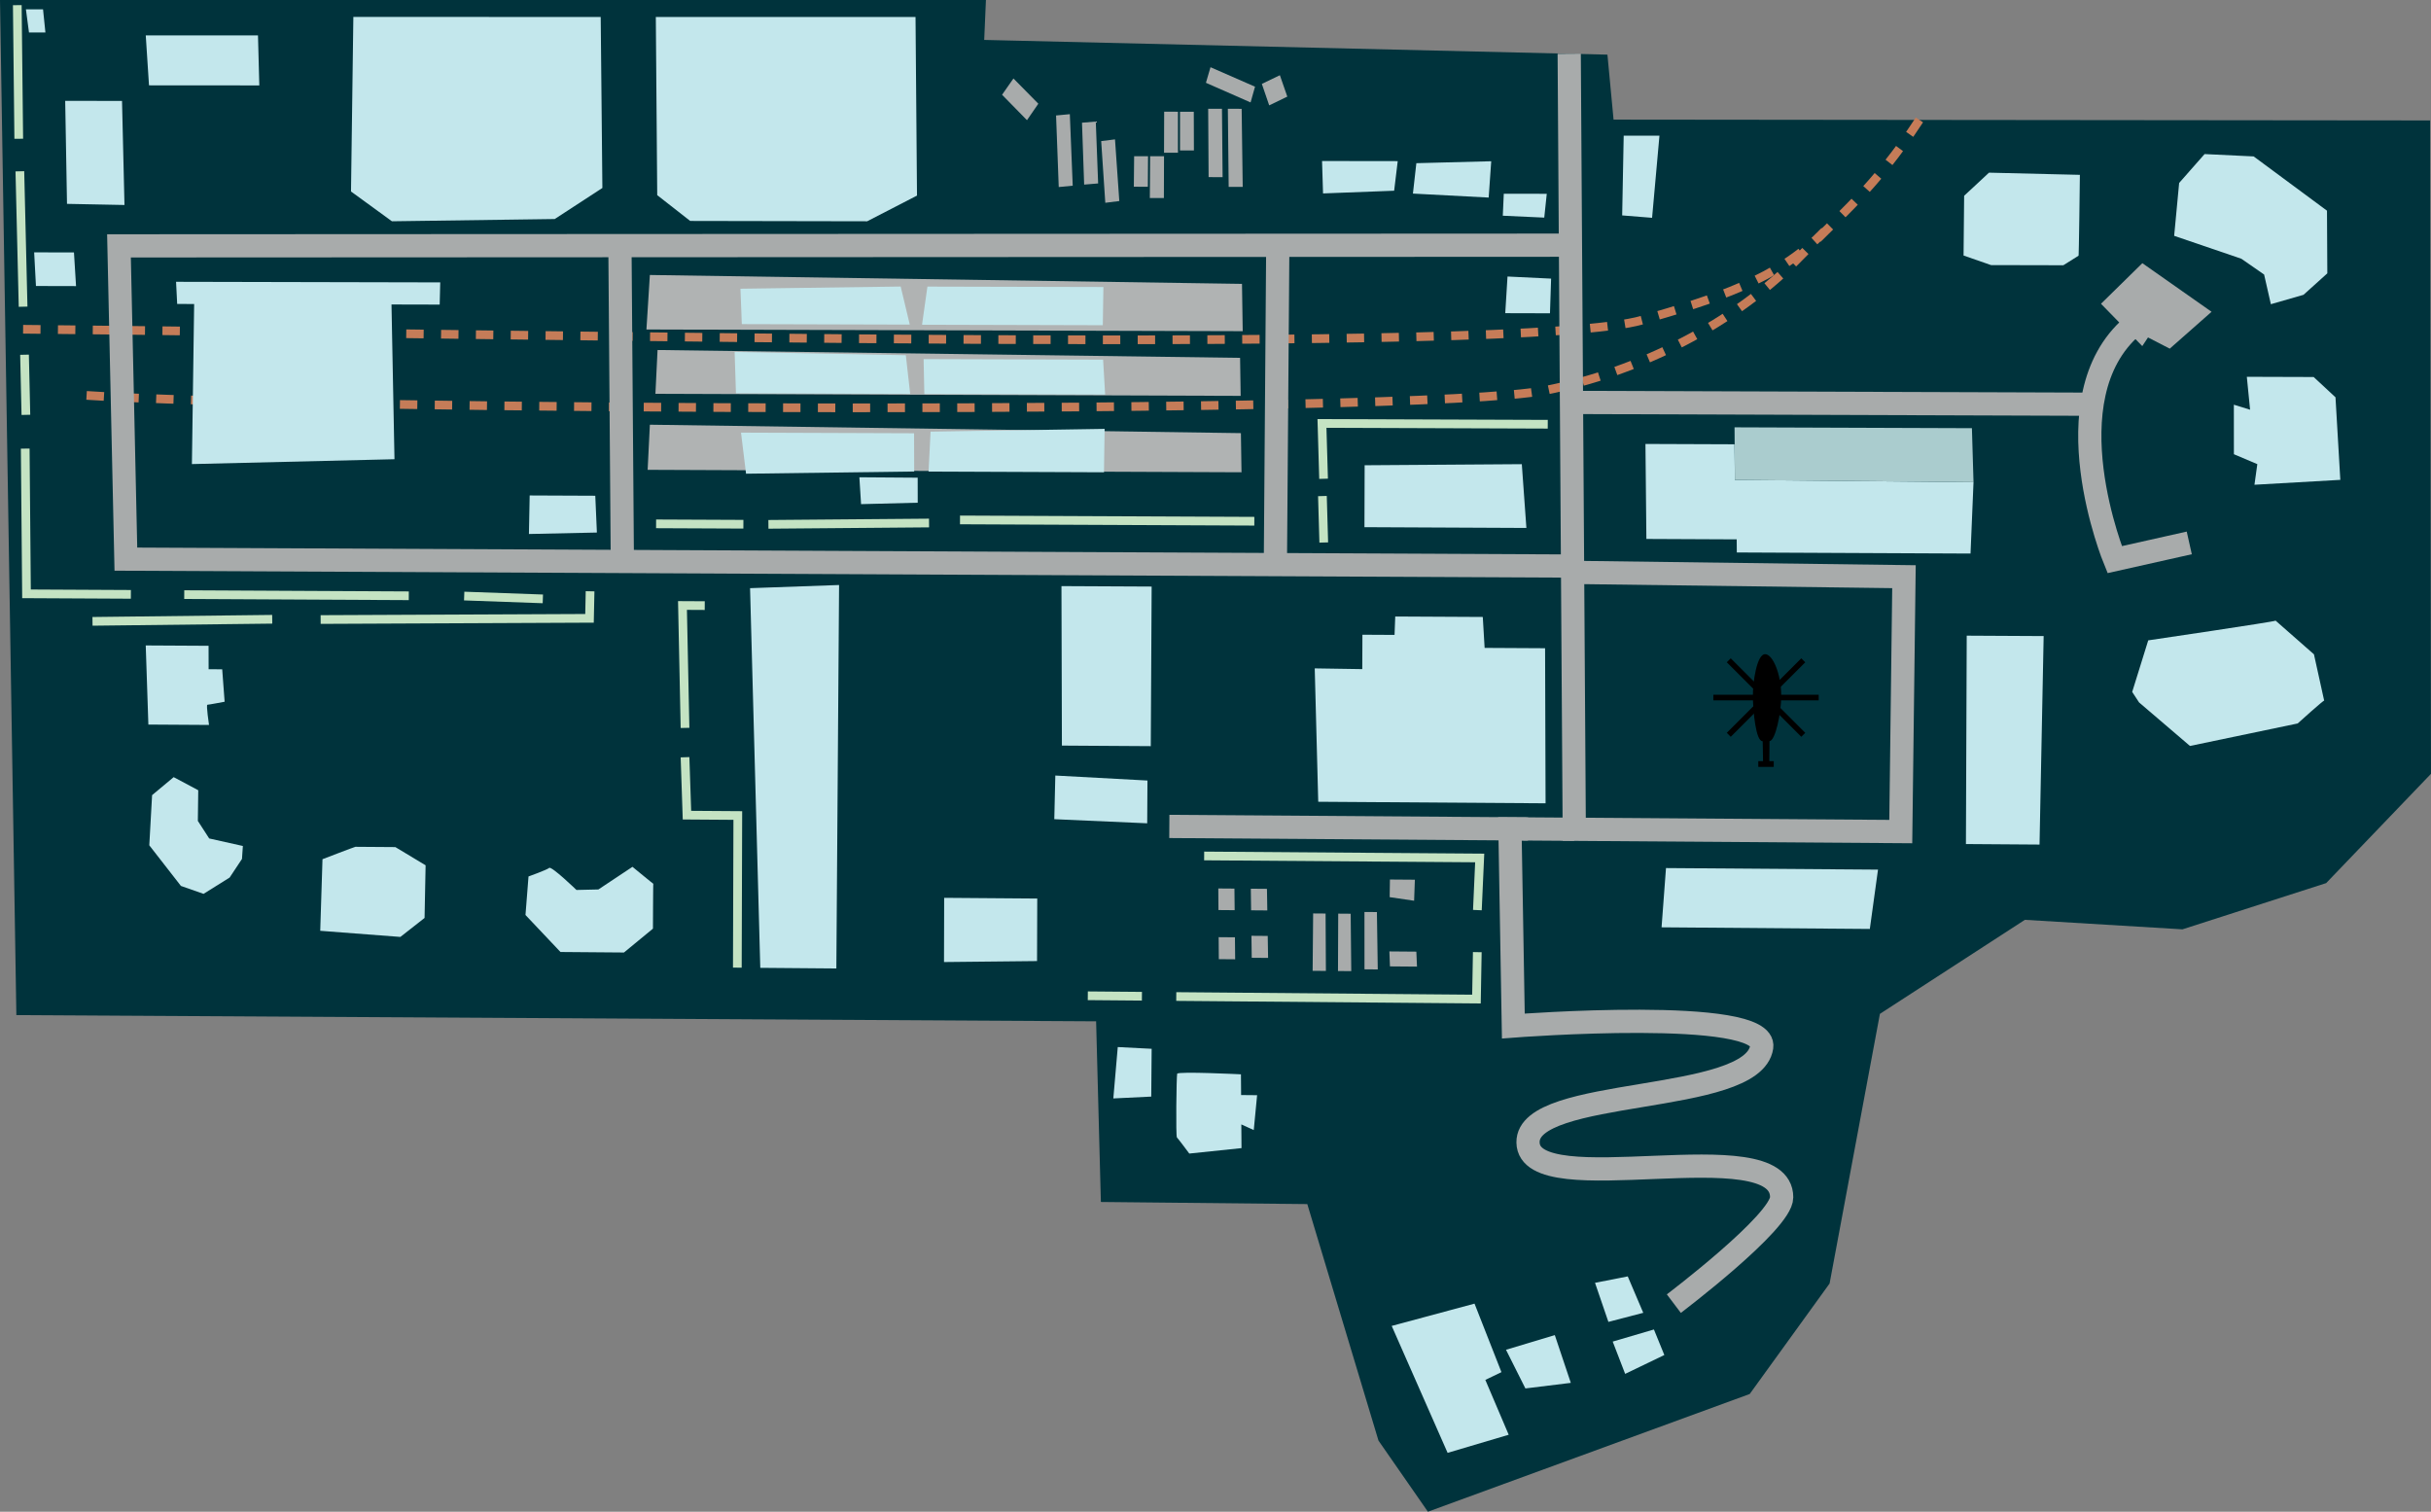 <svg xmlns="http://www.w3.org/2000/svg" viewBox="0 0 837.483 520.816"><rect x="0" y="0" width="837.483" height="520.816" fill="#808080" stroke="none"/><defs><style>.cls-1,.cls-14,.cls-4,.cls-7,.cls-8{fill:none;}.cls-1{stroke:#414042;stroke-linecap:square;stroke-width:11px;}.cls-1,.cls-14,.cls-4,.cls-7,.cls-8,.cls-9{stroke-miterlimit:10;}.cls-2{fill:#f1f2f2;}.cls-3{fill:#414042;}.cls-4{stroke:#6d6e71;stroke-width:5px;}.cls-5{fill:#6d6e71;}.cls-6{fill:#00333c;}.cls-7{stroke:#c57c58;stroke-dasharray:6;}.cls-14,.cls-7{stroke-width:3px;}.cls-8,.cls-9{stroke:#a8abab;stroke-width:8px;}.cls-9{fill:#fff;}.cls-10{fill:#a8abab;}.cls-11{fill:#b0b3b3;}.cls-12{fill:#c3e7ec;}.cls-13{fill:#aaccce;}.cls-14{stroke:#c4e3c3;}</style></defs><g id="Bunkers"><g id="basement_outline"><polyline class="cls-1" points="634.668 306.262 634.668 285.184 584.527 285.14 584.527 306.262"/><polyline class="cls-1" points="684.502 278.224 656.069 278.224 656.069 227.472 683.279 227.472"/><polyline class="cls-1" points="656.069 179.166 656.069 227.472 640.171 227.472"/><polyline class="cls-1" points="519.048 184.364 519.048 194.612 546.005 194.612 546.005 203.319 656.069 203.319"/><polyline class="cls-1" points="584.527 285.14 546.846 286.086 546.005 203.319"/><line class="cls-1" x1="656.069" y1="278.224" x2="619.763" y2="278.224"/><line class="cls-1" x1="619.763" y1="285.184" x2="619.763" y2="272.797"/><line class="cls-1" x1="625.496" y1="203.319" x2="625.496" y2="233.587"/><line class="cls-1" x1="525.274" y1="257.663" x2="555.33" y2="260.002"/><polyline class="cls-1" points="528.849 468.753 582.583 443.181 584.527 340.44 539.463 340.44 539.463 325.805 546.224 325.805 546.846 286.086"/><polyline class="cls-1" points="630.999 380.525 619.992 380.525 619.992 373.374 590.413 373.374 590.413 380.525 578.26 380.525"/><polyline class="cls-1" points="190.744 178.497 155.741 178.497 155.741 126.275 277.878 128.078 276.655 169.8 302.642 168.652"/><rect class="cls-2" x="676.748" y="220.122" width="23.665" height="67.964"/><path class="cls-3" d="M700.541,283.887v63.964H680.876V283.887h19.665m4-4H676.876v71.964h27.665V279.887Z" transform="translate(-2.128 -61.765)"/><polygon class="cls-2" points="573.356 318.44 573.356 298.863 643.772 298.342 640.661 318.44 573.356 318.44"/><path class="cls-3" d="M643.564,362.125l-2.488,16.081H577.484V362.613l66.08-.488m4.672-4.035-4.7.035-66.08.489-3.97.029v23.563h71.021l.524-3.389,2.488-16.08.719-4.647Z" transform="translate(-2.128 -61.765)"/><polygon class="cls-2" points="569.278 182.717 569.278 157.261 597.56 157.72 597.56 150.041 672.897 152.163 672.897 186.437 569.278 182.717"/><path class="cls-3" d="M601.688,213.863l71.337,2.009v30.257l-99.618-3.576V221.059l28.281.459v-7.655m-4-4.114v7.7l-24.217-.392-4.064-.066v29.418l3.856.139,99.619,3.576,4.143.149V211.983l-3.887-.109L601.8,209.865l-4.112-.116Z" transform="translate(-2.128 -61.765)"/><polygon class="cls-2" points="544.742 275.879 544.203 222.873 550.749 222.873 552.817 213.684 643.355 214.639 645.926 275.879 544.742 275.879"/><path class="cls-3" d="M556.541,277.467l87.023.917,2.4,57.26H548.85l-.5-49.006h6.125l2.064-9.171m-3.192-4.034-.71,3.156-1.362,6.049h-6.965l.041,4.041.5,49.006.041,3.959H650.139l-.175-4.167-2.4-57.261-.159-3.792-3.795-.04-87.023-.917-3.234-.034Z" transform="translate(-2.128 -61.765)"/><rect class="cls-2" x="544.005" y="337.829" width="42.522" height="21.121"/><path class="cls-3" d="M586.656,401.594v17.121H548.133V401.594h38.523m4-4H544.133v25.121h46.523V397.594Z" transform="translate(-2.128 -61.765)"/><rect class="cls-2" x="542.095" y="371.374" width="43.81" height="18.303"/><path class="cls-3" d="M586.032,435.139v14.3H546.223v-14.3h39.809m4-4H542.223v22.3h47.809v-22.3Z" transform="translate(-2.128 -61.765)"/><path class="cls-2" d="M582.535,517.25a15.726,15.726,0,1,1,15.726-15.726A15.744,15.744,0,0,1,582.535,517.25Z" transform="translate(-2.128 -61.765)"/><path class="cls-3" d="M582.535,487.8a13.726,13.726,0,1,1-13.726,13.726A13.727,13.727,0,0,1,582.535,487.8m0-4a17.726,17.726,0,1,0,17.726,17.726A17.746,17.746,0,0,0,582.535,483.8Z" transform="translate(-2.128 -61.765)"/><rect class="cls-2" x="581.692" y="394.128" width="17.433" height="14.351"/><path class="cls-3" d="M599.253,457.893v10.351H585.821V457.893h13.432m4-4H581.821v18.351h21.432V453.893Z" transform="translate(-2.128 -61.765)"/><rect class="cls-2" x="566.64" y="405.723" width="17.432" height="11.469"/><path class="cls-3" d="M584.2,469.489v7.468H570.768v-7.468H584.2m4-4H566.768v15.468H588.2V465.489Z" transform="translate(-2.128 -61.765)"/><rect class="cls-2" x="190.791" y="124.275" width="42.306" height="39.221"/><path class="cls-3" d="M233.226,188.04v35.221H194.919V188.04h38.307m4-4H190.919v43.221h46.307V184.04Z" transform="translate(-2.128 -61.765)"/><rect class="cls-2" x="170.331" y="18.4" width="84.713" height="126.122"/><path class="cls-3" d="M255.173,82.165V204.287H174.46V82.165h80.713m4-4H170.46V208.287h88.713V78.165Z" transform="translate(-2.128 -61.765)"/><rect class="cls-2" x="141.967" y="18.4" width="137.911" height="26.181"/><path class="cls-3" d="M280.006,82.165v22.181H146.1V82.165H280.006m4-4H142.1v30.181H284.006V78.165Z" transform="translate(-2.128 -61.765)"/></g><g id="basement"><polyline class="cls-4" points="634.668 306.262 634.668 285.184 584.527 285.14 584.527 306.262"/><polyline class="cls-4" points="684.502 278.224 656.069 278.224 656.069 227.472 683.279 227.472"/><polyline class="cls-4" points="656.069 179.166 656.069 227.472 640.171 227.472"/><polyline class="cls-4" points="519.048 184.364 519.048 194.612 546.005 194.612 546.005 203.319 656.069 203.319"/><polyline class="cls-4" points="584.527 285.14 546.846 286.086 546.005 203.319"/><line class="cls-4" x1="656.069" y1="278.224" x2="619.763" y2="278.224"/><line class="cls-4" x1="619.763" y1="285.184" x2="619.763" y2="272.797"/><line class="cls-4" x1="625.496" y1="203.319" x2="625.496" y2="233.587"/><line class="cls-4" x1="525.274" y1="257.663" x2="555.33" y2="260.002"/><polyline class="cls-4" points="528.849 468.753 582.583 443.181 584.527 340.44 539.463 340.44 539.463 325.805 546.224 325.805 546.846 286.086"/><polyline class="cls-4" points="630.999 380.525 619.992 380.525 619.992 373.374 590.413 373.374 590.413 380.525 578.26 380.525"/><polyline class="cls-4" points="190.744 178.497 155.741 178.497 155.741 126.275 277.878 128.078 276.655 169.8 302.642 168.652"/><rect class="cls-5" x="678.748" y="222.122" width="19.665" height="63.964"/><polygon class="cls-5" points="638.948 316.44 641.436 300.36 575.355 300.848 575.355 316.44 638.948 316.44"/><polygon class="cls-5" points="670.897 184.364 670.897 154.107 599.559 152.098 599.559 159.752 571.278 159.294 571.278 180.788 670.897 184.364"/><polygon class="cls-5" points="643.84 273.879 546.722 273.879 546.224 224.873 552.349 224.873 554.413 215.702 641.436 216.619 643.84 273.879"/><rect class="cls-5" x="548.133" y="401.594" width="38.522" height="17.121" transform="translate(1132.661 758.544) rotate(180)"/><rect class="cls-5" x="546.223" y="435.139" width="39.81" height="14.302" transform="translate(1130.127 822.815) rotate(180)"/><circle class="cls-5" cx="580.406" cy="439.759" r="13.726"/><rect class="cls-5" x="585.821" y="457.893" width="13.432" height="10.351" transform="translate(1182.946 864.372) rotate(180)"/><rect class="cls-5" x="570.768" y="469.489" width="13.432" height="7.468" transform="translate(1152.839 884.681) rotate(180)"/><rect class="cls-5" x="194.919" y="188.04" width="38.306" height="35.221" transform="translate(426.017 349.536) rotate(180)"/><rect class="cls-5" x="174.46" y="82.165" width="80.713" height="122.122" transform="translate(427.504 224.686) rotate(180)"/><rect class="cls-5" x="146.095" y="82.165" width="133.911" height="22.181" transform="translate(423.973 124.745) rotate(180)"/></g></g><g id="Ground_Level" data-name="Ground Level"><polygon id="ground" class="cls-6" points="751.869 320.173 801.364 304.246 837.483 266.591 837.162 41.493 555.873 41.209 553.763 18.827 339.062 13.756 339.654 0 0 0 5.637 349.728 377.613 351.865 379.254 414.104 450.366 414.831 474.887 496.311 491.914 520.816 602.78 480.26 630.296 442.197 647.633 349.292 697.575 316.897 751.869 320.173"/><g id="rails"><path class="cls-7" d="M663.364,103.081c-15.518,23.77-27.849,33.225-40.513,46.4C599.6,173.664,566.227,190,534.58,196.242c-44.792,8.843-430.666,6.687-503,1.723" transform="translate(-2.128 -61.765)"/><path class="cls-7" d="M10.087,175.2c181.109,1.628,516.574,8.869,557.845-3.172,24.443-7.131,46.8-13.825,62.8-30.67" transform="translate(-2.128 -61.765)"/></g><g id="roads"><polyline class="cls-8" points="540.595 18.516 542.332 285.702 654.819 286.492 655.919 198.681 541.092 197.189"/><path class="cls-8" d="M756.334,248.809l-25.692,5.761s-22.871-55.581,6.095-80.435" transform="translate(-2.128 -61.765)"/><line class="cls-9" x1="720.668" y1="139.259" x2="541.376" y2="138.648"/><path class="cls-8" d="M578.768,510.889s37.128-28.083,37.147-36.624c.051-23.592-87.061,2.371-87.381-18.914-.291-19.34,77.5-12.784,80.5-32.854,2.089-13.975-85.561-7.25-85.561-7.25l-1.167-67.935,22.152.155" transform="translate(-2.128 -61.765)"/><polyline class="cls-8" points="541.742 195.018 43.365 192.63 40.991 84.707 541.023 84.468"/><line class="cls-8" x1="439.371" y1="194.528" x2="440.199" y2="84.513"/><line class="cls-8" x1="214.398" y1="193.449" x2="213.569" y2="84.624"/><line class="cls-8" x1="402.834" y1="284.722" x2="526.405" y2="285.59"/><polygon class="cls-10" points="723.797 104.654 738.019 119.236 739.993 116.256 747.485 120.119 761.889 107.417 738.045 90.669 723.797 104.654"/></g><g id="pavement"><polygon class="cls-11" points="427.7 162.707 223.113 161.864 223.881 146.319 427.493 149.222 427.7 162.707"/><polygon class="cls-11" points="427.412 136.385 225.793 135.683 226.527 120.584 427.211 123.289 427.412 136.385"/><polygon class="cls-11" points="428.117 114.096 222.697 113.516 223.879 94.737 427.867 97.801 428.117 114.096"/></g><g id="buildings"><polygon class="cls-12" points="677.266 290.79 677.54 218.999 704.042 219.141 702.623 290.97 677.266 290.79"/><polygon class="cls-12" points="646.976 299.603 573.937 299.066 572.41 319.48 644.157 320.043 646.976 299.603"/><polygon class="cls-12" points="679.88 166.112 597.671 165.346 597.535 153.067 566.859 152.951 567.183 185.677 598.295 185.819 598.332 190.336 678.85 190.712 679.88 166.112"/><polygon class="cls-13" points="679.88 166.112 679.328 147.518 597.555 147.222 597.671 165.346 679.88 166.112"/><polygon class="cls-12" points="470.121 160.288 470.056 181.624 525.844 181.888 524.267 159.913 470.121 160.288"/><polygon class="cls-12" points="480.661 212.396 510.821 212.554 511.455 223.213 532.283 223.327 532.452 276.756 454.133 276.223 452.926 230.271 469.307 230.525 469.355 218.677 480.423 218.736 480.661 212.396"/><polygon class="cls-12" points="396.746 202.082 365.674 201.927 365.827 256.871 396.446 257.065 396.746 202.082"/><polygon class="cls-12" points="395.302 268.908 363.56 267.188 363.206 282.226 395.213 283.644 395.302 268.908"/><polygon class="cls-12" points="357.262 331.108 357.334 309.565 325.268 309.32 325.21 331.444 357.262 331.108"/><path class="cls-12" d="M786.076,275.588c.068.319-43.878,6.792-43.878,6.792l-5.528,17.767,2.369,3.616,17.537,15,37.1-7.748s9.06-8.187,9.133-7.858-3.523-15.964-3.523-15.964Z" transform="translate(-2.128 -61.765)"/><polygon class="cls-12" points="776.665 167.008 777.652 159.903 769.582 156.489 769.567 139.426 775.159 141.156 774.033 129.815 797.058 129.888 804.581 136.876 806.243 165.32 776.665 167.008"/><polygon class="cls-12" points="782.318 104.803 779.989 94.583 772.146 89.139 749.002 81.247 750.719 63.033 759.486 53.078 776.391 53.89 801.651 72.585 801.766 94.172 793.561 101.567 782.318 104.803"/><path class="cls-12" d="M718.182,149.867c.139.732.467-27.865.467-27.865l-31.308-.752-8.564,7.965-.2,20.58,9.469,3.3,24.9.056Z" transform="translate(-2.128 -61.765)"/><polygon class="cls-12" points="558.84 74.213 569.145 75.038 571.683 46.749 559.365 46.734 558.84 74.213"/><polygon class="cls-12" points="533.968 107.937 534.357 95.99 519.341 95.266 518.561 107.896 533.968 107.937"/><polygon class="cls-12" points="531.998 74.97 532.864 66.768 518.055 66.744 517.718 74.317 531.998 74.97"/><polygon class="cls-12" points="380.318 162.707 380.545 147.753 320.586 148.704 319.891 162.464 380.318 162.707"/><polygon class="cls-12" points="314.898 149.268 314.938 162.444 257.013 163.202 255.279 149.048 314.898 149.268"/><polygon class="cls-12" points="380.724 135.94 380.024 123.907 318.182 123.718 318.435 135.731 380.724 135.94"/><polygon class="cls-12" points="313.56 135.714 312.061 122.376 253.081 121.255 253.538 135.513 313.56 135.714"/><polygon class="cls-12" points="379.918 112.048 380.128 98.885 319.5 98.737 317.642 111.876 379.918 112.048"/><polygon class="cls-12" points="313.419 111.831 310.287 98.714 255.083 99.47 255.559 111.671 313.419 111.831"/><polygon class="cls-12" points="315.908 67.383 315.403 5.862 225.931 5.849 226.415 67.234 237.771 76.12 298.75 76.235 315.908 67.383"/><polygon class="cls-12" points="207.521 64.758 206.945 5.846 121.731 5.834 120.922 65.972 135.021 76.235 191.11 75.457 207.521 64.758"/><polygon class="cls-12" points="89.332 29.428 88.875 12.194 50.212 12.183 51.331 29.401 89.332 29.428"/><polygon class="cls-12" points="42.037 34.768 22.46 34.751 23.082 70.236 42.885 70.623 42.037 34.768"/><polygon class="cls-12" points="9.987 11.19 15.645 11.191 14.828 3.227 8.931 3.227 9.987 11.19"/><polygon class="cls-12" points="26.197 98.568 25.48 86.972 11.767 86.943 12.385 98.534 26.197 98.568"/><polygon class="cls-12" points="135.9 158.21 134.87 104.9 151.472 104.94 151.661 97.288 60.655 97.086 61.038 104.722 66.883 104.736 66.111 159.883 135.9 158.21"/><polygon class="cls-12" points="512.852 68.067 513.729 55.553 487.936 56.217 486.756 66.693 512.852 68.067"/><polygon class="cls-12" points="480.286 65.708 481.519 55.509 455.447 55.473 455.79 66.642 480.286 65.708"/><polygon class="cls-12" points="288.124 333.656 261.918 333.44 258.397 202.636 289.065 201.545 288.124 333.656"/><path class="cls-12" d="M227.069,381.7s.055-15.571.124-15.455-7.179-5.84-7.179-5.84L208.277,368.2l-7.554.175s-8.586-8.286-9.392-7.6-7.131,2.951-7.131,2.951L183.158,377l12.056,12.745,21.868.178Z" transform="translate(-2.128 -61.765)"/><path class="cls-12" d="M148.392,378.019l.36-18.141-10.42-6.273-13.767-.1c-.24,0-11.336,4.271-11.336,4.271l-.78,24.666,27.611,2.111Z" transform="translate(-2.128 -61.765)"/><polygon class="cls-12" points="83.668 291.459 83.365 295.922 79.104 302.339 70.126 307.951 62.328 305.222 51.431 291.225 52.398 273.938 59.83 267.739 68.295 272.256 68.159 282.824 72.069 288.867 83.668 291.459"/><path class="cls-12" d="M74.136,311.524s-1.038-6.956-.572-6.954,5.948-1.045,5.948-1.045l-.834-11.172L74,292.326l-.018-8.072-21.646-.119.907,27.259Z" transform="translate(-2.128 -61.765)"/><polygon class="cls-12" points="205.63 183.47 205.075 170.794 182.473 170.698 182.216 183.972 205.63 183.47"/><polygon class="cls-12" points="573.366 466.831 569.777 458.032 555.579 462.203 559.869 473.329 573.366 466.831"/><polygon class="cls-12" points="566.106 452.29 560.762 439.744 549.485 441.96 554.094 455.419 566.106 452.29"/><polygon class="cls-12" points="541.146 476.424 535.633 459.973 518.816 465.02 525.498 478.345 541.146 476.424"/><polygon class="cls-12" points="519.751 494.3 511.698 475.4 517.251 472.734 507.975 449.124 479.445 456.805 498.704 500.537 519.751 494.3"/><path class="cls-12" d="M429.826,457.313l-.061-8.169,4.284,1.95,1.156-12.013-5.516-.051-.053-7.142s-21.712-1.071-21.969-.2-.513,21.569-.087,21.956,4.261,5.546,4.261,5.546Z" transform="translate(-2.128 -61.765)"/><polygon class="cls-12" points="396.607 377.798 396.746 361.33 385.071 360.731 383.543 378.431 396.607 377.798"/><polygon class="cls-12" points="316.142 164.573 316.156 173.192 296.638 173.687 296.054 164.429 316.142 164.573"/></g><g id="fencing"><polyline class="cls-14" points="254.013 333.374 254.176 280.957 236.659 280.835 235.99 260.883"/><polyline class="cls-14" points="235.988 250.777 235.117 208.604 242.785 208.644"/><polyline class="cls-14" points="203.283 203.707 203.086 213.025 110.462 213.44"/><line class="cls-14" x1="93.783" y1="213.351" x2="31.863" y2="214.069"/><line class="cls-14" x1="187.013" y1="206.325" x2="159.913" y2="205.355"/><line class="cls-14" x1="140.832" y1="205.258" x2="63.47" y2="204.864"/><polyline class="cls-14" points="45.087 204.77 9.13 204.587 8.69 154.554"/><line class="cls-14" x1="8.92" y1="142.927" x2="8.448" y2="122.208"/><line class="cls-14" x1="7.958" y1="105.667" x2="6.843" y2="59.017"/><line class="cls-14" x1="6.459" y1="47.81" x2="5.958" y2="1.773"/><line class="cls-14" x1="320.057" y1="180.188" x2="264.721" y2="180.649"/><line class="cls-14" x1="432.118" y1="179.572" x2="330.724" y2="179.123"/><line class="cls-14" x1="256.098" y1="180.611" x2="226.025" y2="180.476"/><polyline class="cls-14" points="533.204 146.159 455.419 145.88 455.974 164.952"/><line class="cls-14" x1="455.577" y1="170.9" x2="456.037" y2="186.906"/><line class="cls-14" x1="374.75" y1="343.065" x2="393.395" y2="343.223"/><polyline class="cls-14" points="405.224 343.323 508.643 344.199 508.929 328.031"/><polyline class="cls-14" points="508.959 313.547 509.762 295.586 414.833 294.895"/></g><g id="citern"><polygon class="cls-10" points="488.157 333.019 478.843 332.943 478.644 327.786 487.932 327.861 488.157 333.019"/><polygon class="cls-10" points="487.167 310.323 487.424 303.077 478.832 303.013 478.742 309.086 487.167 310.323"/><polygon class="cls-10" points="474.642 333.991 474.346 314.222 470.056 314.189 470.068 333.953 474.642 333.991"/><polygon class="cls-10" points="465.511 334.578 465.31 314.8 461.02 314.767 460.937 334.54 465.511 334.578"/><polygon class="cls-10" points="456.775 334.506 456.666 314.733 452.378 314.7 452.203 334.468 456.775 334.506"/><polygon class="cls-10" points="436.858 330.021 436.734 322.445 431.124 322.401 431.224 329.975 436.858 330.021"/><polygon class="cls-10" points="436.591 313.665 436.47 306.221 430.908 306.179 431.007 313.622 436.591 313.665"/><polygon class="cls-10" points="425.342 313.578 425.266 306.137 419.707 306.095 419.761 313.535 425.342 313.578"/><polygon class="cls-10" points="425.516 330.497 425.438 322.92 419.829 322.875 419.884 330.451 425.516 330.497"/></g><g id="random"><polygon class="cls-10" points="428.117 64.387 423.282 64.379 422.998 37.483 427.751 37.487 428.117 64.387"/><polygon class="cls-10" points="421.19 61.03 416.367 61.023 416.219 37.476 420.971 37.481 421.19 61.03"/><polygon class="cls-10" points="411.304 51.844 406.511 51.838 406.509 38.491 411.262 38.496 411.304 51.844"/><polygon class="cls-10" points="405.807 52.619 401.013 52.613 401.059 38.486 405.811 38.491 405.807 52.619"/><polygon class="cls-10" points="385.601 69.261 380.777 69.87 379.36 48.609 384.12 48.014 385.601 69.261"/><polygon class="cls-10" points="378.309 63.197 373.493 63.599 372.748 42.275 377.501 41.881 378.309 63.197"/><polygon class="cls-10" points="400.961 68.234 396.122 68.225 396.212 53.824 401.009 53.831 400.961 68.234"/><polygon class="cls-10" points="395.437 64.335 390.61 64.328 390.712 53.817 395.507 53.823 395.437 64.335"/><polygon class="cls-10" points="369.554 63.977 364.737 64.438 363.816 39.783 368.559 39.333 369.554 63.977"/><polygon class="cls-10" points="432.357 29.87 430.829 35.29 415.445 28.527 417.019 23.155 432.357 29.87"/><polygon class="cls-10" points="443.479 33.283 437.244 36.302 434.708 28.904 440.918 25.912 443.479 33.283"/><polygon class="cls-10" points="357.708 35.733 353.795 41.404 345.213 32.644 349.134 27.036 357.708 35.733"/></g><g id="heli"><path d="M615.767,301.487c.007,5.874-2.032,15.591-4.043,15.591l-.071,8.271c-.927.049-1.2.1-2.126.147l-.145-8.36c-2.4.107-3.329-10.365-3.382-15.43-.053-5.014,1.367-14.584,4.219-14.566C612.869,287.156,615.757,294.026,615.767,301.487Z" transform="translate(-2.128 -61.765)"/><rect x="607.861" y="323.995" width="5.325" height="1.976" transform="translate(1218.919 588.201) rotate(180)"/><rect x="609.559" y="283.938" width="1.931" height="36.297" transform="translate(910.482 -370.203) rotate(90)"/><rect x="609.559" y="283.938" width="1.931" height="36.297" transform="translate(1253.708 22.222) rotate(135)"/><rect x="609.559" y="283.938" width="1.931" height="36.297" transform="translate(390.297 -404.992) rotate(45)"/></g></g></svg>